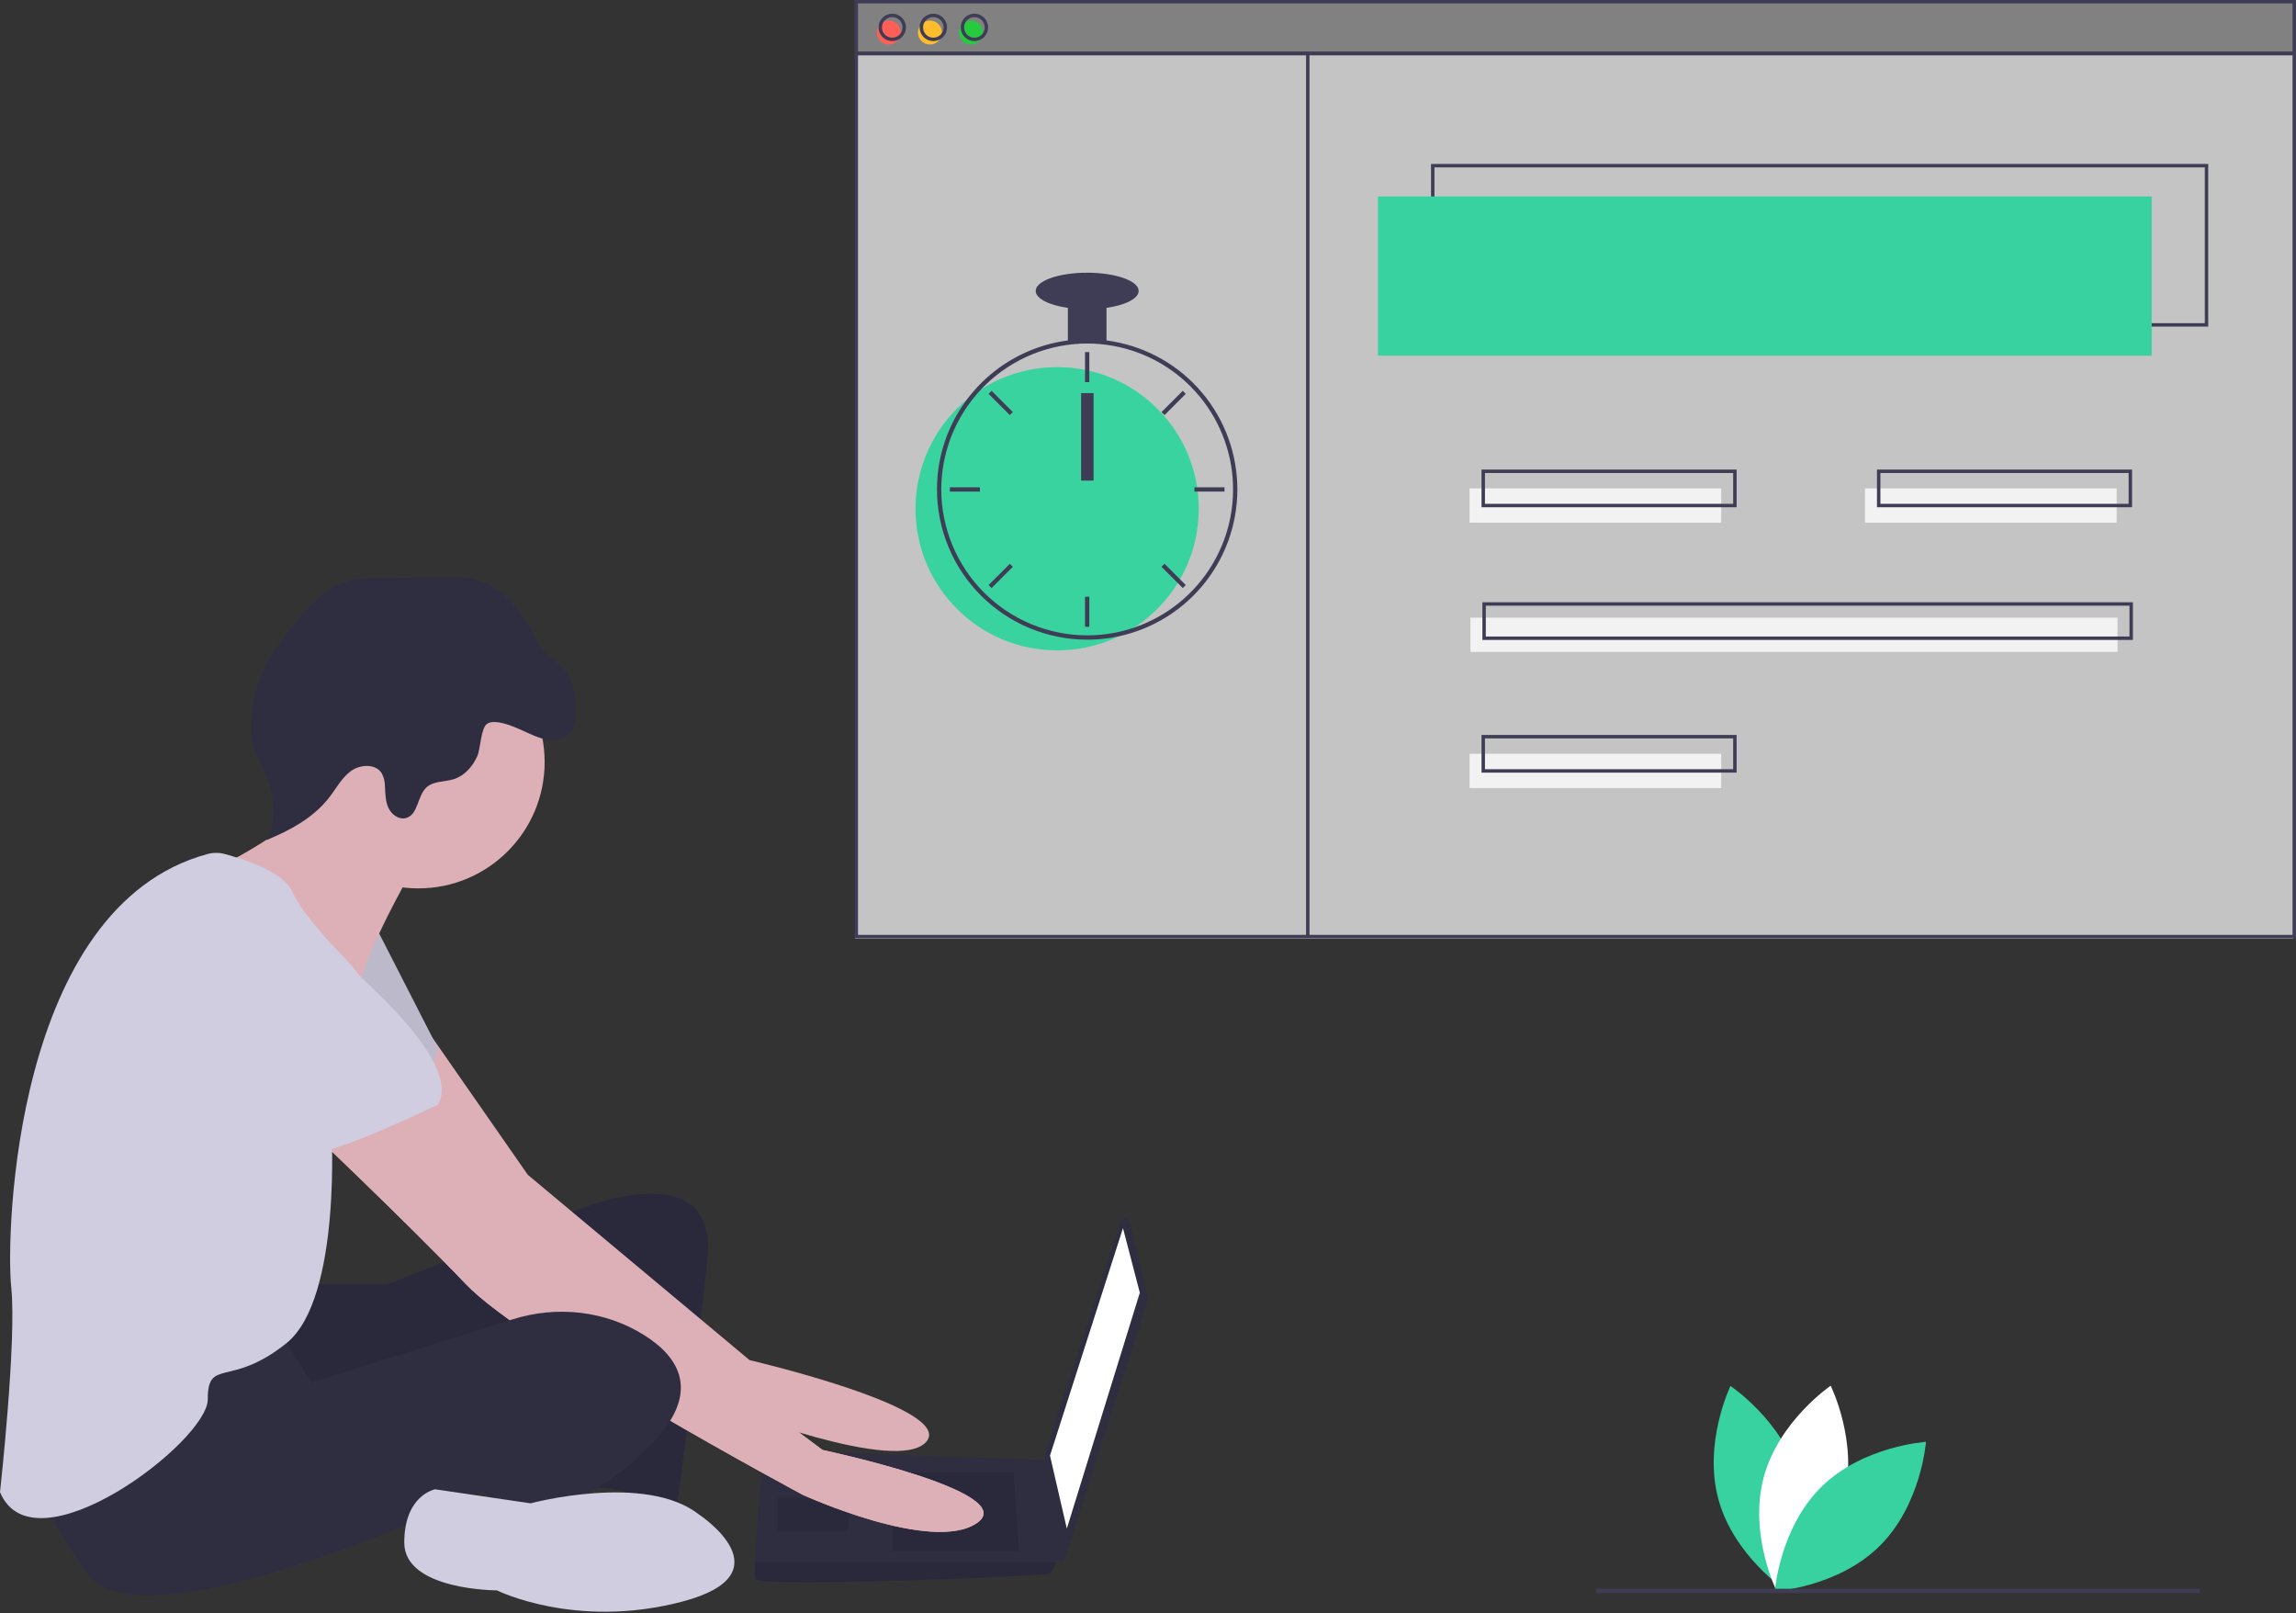 <svg xmlns="http://www.w3.org/2000/svg" width="800" height="562" fill="none" viewBox="0 0 800 562"><rect x="0" y="0" width="800" height="562" fill="#333333" stroke="none"/><g id="undraw_web_developer_p3e5 1" clip-path="url(#clip0)"><path id="left-leaf" fill="#38D2A1" d="M626.658 514.732C632.048 534.453 622.469 554.253 622.469 554.253C622.469 554.253 604.151 542.078 598.761 522.357C593.37 502.635 602.949 482.836 602.949 482.836C602.949 482.836 621.268 495.011 626.658 514.732Z"/><path id="center-leaf" fill="#fff" d="M642.45 522.217C637.257 541.991 619.061 554.349 619.061 554.349C619.061 554.349 609.285 534.646 614.477 514.871C619.67 495.097 637.866 482.74 637.866 482.74C637.866 482.74 647.642 502.443 642.45 522.217Z"/><path id="right-leaf" fill="#38D2A1" d="M634.573 518.034C620.03 532.403 618.403 554.337 618.403 554.337C618.403 554.337 640.355 552.976 654.899 538.607C669.443 524.238 671.07 502.303 671.07 502.303C671.07 502.303 649.117 503.665 634.573 518.034Z"/><g id="background"><rect id="Rectangle 1" width="501" height="18" x="298" fill="#818181"/><rect id="background_2" width="501" height="308" x="298" y="19" fill="#C4C4C4"/></g><path id="Vector" fill="#2F2E41" d="M107.603 447.415H134.992L202.489 421.003C202.489 421.003 250.421 401.439 246.508 438.611C242.595 475.783 235.747 525.671 235.747 525.671C235.747 525.671 214.227 515.889 202.489 518.824C190.75 521.758 198.576 459.153 198.576 459.153C198.576 459.153 102.712 505.129 93.908 499.26C85.104 493.39 83.147 452.306 83.147 452.306L107.603 447.415Z"/><path id="Vector_2" fill="#000" d="M107.603 447.415H134.992L202.489 421.003C202.489 421.003 250.421 401.439 246.508 438.611C242.595 475.783 235.747 525.671 235.747 525.671C235.747 525.671 214.227 515.889 202.489 518.824C190.75 521.758 198.576 459.153 198.576 459.153C198.576 459.153 102.712 505.129 93.908 499.26C85.104 493.39 83.147 452.306 83.147 452.306L107.603 447.415Z" opacity=".1"/><path id="Vector_3" fill="#DCB0B6" d="M150.755 361.64L183.903 409.265L261.181 473.826C261.181 473.826 332.59 490.456 322.808 502.194C313.026 513.933 253.355 490.456 253.355 490.456C253.355 490.456 164.339 425.894 161.404 421.003C158.469 416.112 126.189 370.136 126.189 370.136L150.755 361.64Z"/><path id="Vector_4" fill="#D0CDE1" d="M131.08 323.183L152.6 365.245C152.6 365.245 147.709 385.788 139.883 387.744C132.058 389.701 98.799 362.311 98.799 362.311L131.08 323.183Z"/><path id="Vector_5" fill="#000" d="M131.08 323.183L152.6 365.245C152.6 365.245 147.709 385.788 139.883 387.744C132.058 389.701 98.799 362.311 98.799 362.311L131.08 323.183Z" opacity=".1"/><path id="Vector_6" fill="#2F2E41" d="M393.621 425.636L399.978 451.859C400.049 452.151 400.038 452.457 399.946 452.744L371.109 542.858C370.995 543.215 370.762 543.522 370.449 543.728C370.136 543.934 369.761 544.026 369.389 543.989C369.016 543.952 368.667 543.789 368.4 543.526C368.133 543.263 367.964 542.916 367.922 542.544L363.933 507.439C363.906 507.206 363.93 506.97 364.003 506.747L390.472 425.515C390.582 425.176 390.8 424.882 391.092 424.678C391.385 424.474 391.736 424.372 392.092 424.385C392.448 424.399 392.79 424.529 393.066 424.754C393.342 424.98 393.537 425.29 393.621 425.636Z"/><g id="laptop-screen"><path id="Vector_7" fill="#fff" d="M391.282 427.85L397.151 450.35L371.718 532.519L365.849 507.085L391.282 427.85Z"/></g><path id="Vector_8" fill="#2F2E41" d="M263.137 550.126C264.115 553.061 364.871 549.148 365.849 548.17C366.702 546.945 367.423 545.633 368.001 544.257C368.92 542.301 369.762 540.344 369.762 540.344L365.849 508.67L266.072 505.129C266.072 505.129 263.577 531.971 263.069 544.257C262.942 547.358 262.942 549.539 263.137 550.126Z"/><path id="Vector_9" fill="#000" d="M353.132 512.955L355.088 540.344H311.069V512.955H353.132Z" opacity=".1"/><path id="Vector_10" fill="#000" d="M296.397 521.758L296.659 521.706L295.418 533.497H270.963V521.758H296.397Z" opacity=".1"/><path id="Vector_11" fill="#000" d="M263.137 550.126C264.115 553.061 364.871 549.148 365.849 548.17C366.702 546.945 367.423 545.633 368.001 544.257H263.069C262.942 547.358 262.942 549.539 263.137 550.126Z" opacity=".1"/><g id="head"><path id="Vector_12" fill="#DCB0B6" d="M142.818 304.597C142.818 304.597 128.145 330.03 125.21 343.725C122.276 357.42 81.191 316.335 81.191 316.335L75.811 302.151C75.811 302.151 114.45 284.054 111.515 269.381C108.581 254.708 142.818 304.597 142.818 304.597Z"/><path id="Vector_13" fill="#DCB0B6" d="M145.753 309.488C170.064 309.488 189.772 289.78 189.772 265.468C189.772 241.157 170.064 221.449 145.753 221.449C121.441 221.449 101.733 241.157 101.733 265.468C101.733 289.78 121.441 309.488 145.753 309.488Z"/><path id="Vector_14" fill="#2F2E41" d="M181.864 254.395C184.86 255.731 187.831 257.312 191.088 257.699C194.345 258.087 198.055 256.95 199.596 254.054C200.428 252.49 200.524 250.651 200.562 248.879C200.68 243.508 200.292 237.701 196.888 233.544C194.721 230.898 191.559 229.23 189.317 226.649C187.71 224.8 186.641 222.558 185.49 220.395C181.128 212.205 174.671 204.333 165.697 201.971C161.95 200.985 158.019 201.034 154.145 201.088L131.546 201.407C127.889 201.459 124.175 201.519 120.674 202.577C113.4 204.776 108.104 210.893 103.254 216.743C99.625 221.119 95.986 225.541 93.263 230.532C89.358 237.814 87.383 245.976 87.528 254.238C87.497 256.357 87.771 258.469 88.34 260.511C89.006 262.383 89.831 264.195 90.805 265.926C95.043 274.25 97.56 284.648 92.787 292.677C101.078 289.291 109.281 284.85 114.75 277.758C117.197 274.585 119.116 270.871 122.376 268.543C125.637 266.215 130.95 266.013 133.042 269.43C133.761 270.812 134.131 272.349 134.12 273.907C134.273 276.472 134.269 279.136 135.356 281.464C136.444 283.791 139.034 285.67 141.507 284.973C145.766 283.773 145.358 277.237 148.639 274.267C151.13 272.012 154.974 272.443 158.174 271.42C161.903 270.227 164.701 266.997 166.295 263.421C167.507 260.703 167.49 253.59 169.783 252.118C172.658 250.272 179.198 253.207 181.864 254.395Z"/></g><path id="Vector_15" fill="#DCB0B6" d="M150.644 380.897L190.75 433.72L286.614 505.129C286.614 505.129 356.067 519.802 340.415 530.562C324.764 541.322 279.767 520.78 279.767 520.78C279.767 520.78 182.924 468.935 162.382 447.415C141.84 425.894 103.69 389.701 103.69 389.701L150.644 380.897Z"/><path id="Vector_16" fill="#DCB0B6" d="M150.644 380.897L190.75 433.72L286.614 505.129C286.614 505.129 356.067 519.802 340.415 530.562C324.764 541.322 279.767 520.78 279.767 520.78C279.767 520.78 182.924 468.935 162.382 447.415C141.84 425.894 103.69 389.701 103.69 389.701L150.644 380.897Z"/><path id="Vector_17" fill="#2F2E41" d="M96.842 463.066L108.581 481.652L178.637 459.612C194.009 454.776 210.864 456.555 224.498 465.145C236.726 472.848 244.551 485.076 226.944 503.172C191.728 539.366 168.251 519.802 168.251 519.802C168.251 519.802 49.889 575.56 30.324 548.17C10.76 520.78 9.782 507.085 9.782 507.085C9.782 507.085 85.104 460.131 96.842 463.066Z"/><path id="Vector_18" fill="#D0CDE1" d="M243.573 527.628C243.573 527.628 274.876 548.17 237.704 557.952C200.532 567.734 173.142 554.039 173.142 554.039C173.142 554.039 140.862 554.039 140.862 537.41C140.862 520.78 151.622 518.824 151.622 518.824L184.881 523.715C184.881 523.715 224.987 512.954 243.573 527.628Z"/><path id="Vector_19" fill="#D0CDE1" d="M72.317 297.511C74.297 296.983 76.382 296.988 78.359 297.526C84.639 299.212 98.715 303.675 101.733 310.466C105.646 319.27 119.341 332.965 119.341 332.965C119.341 332.965 137.927 351.551 134.014 364.267C130.101 376.984 115.428 391.657 115.428 391.657C115.428 391.657 119.341 452.306 99.777 467.957C80.213 483.608 72.387 472.848 72.387 487.521C72.387 502.194 11.739 548.17 0 519.802C0 519.802 5.869 466.979 3.913 448.393C1.985 430.075 4.807 315.787 72.317 297.511Z"/><path id="Vector_20" fill="#D0CDE1" d="M103.69 322.204C103.69 322.204 163.36 366.224 152.6 384.809C152.6 384.809 116.406 402.417 108.581 401.439C100.755 400.461 70.431 366.224 62.605 363.289C54.779 360.354 50.867 307.531 103.69 322.204Z"/><path id="Vector_21" fill="#3F3D56" d="M769.419 113.778H498.618V57.113H769.419V113.778ZM499.811 112.585H768.226V58.306H499.811V112.585Z"/><path id="Vector_22" fill="#38D2A1" d="M749.735 68.446H480.127V123.918H749.735V68.446Z"/><path id="Vector_23" fill="#FF5F56" d="M309.695 15.508C312.001 15.508 313.871 13.639 313.871 11.333C313.871 9.027 312.001 7.158 309.695 7.158C307.389 7.158 305.52 9.027 305.52 11.333C305.52 13.639 307.389 15.508 309.695 15.508Z"/><path id="Vector_24" fill="#FFBD2E" d="M324.011 15.508C326.317 15.508 328.186 13.639 328.186 11.333C328.186 9.027 326.317 7.158 324.011 7.158C321.705 7.158 319.835 9.027 319.835 11.333C319.835 13.639 321.705 15.508 324.011 15.508Z"/><path id="Vector_25" fill="#27C93F" d="M338.326 15.508C340.632 15.508 342.502 13.639 342.502 11.333C342.502 9.027 340.632 7.158 338.326 7.158C336.02 7.158 334.151 9.027 334.151 11.333C334.151 13.639 336.02 15.508 338.326 15.508Z"/><path id="Vector_26" fill="#3F3D56" d="M800 326.87H297.766V0H800V326.87ZM298.959 325.677H798.807V1.193H298.959V325.677Z"/><path id="Vector_27" fill="#3F3D56" d="M799.404 18.094H298.362V19.287H799.404V18.094Z"/><path id="Vector_28" fill="#3F3D56" d="M310.888 14.316C309.945 14.316 309.022 14.036 308.237 13.511C307.453 12.987 306.841 12.242 306.48 11.37C306.119 10.498 306.024 9.538 306.208 8.613C306.392 7.687 306.847 6.837 307.514 6.169C308.182 5.502 309.032 5.048 309.957 4.864C310.883 4.679 311.843 4.774 312.714 5.135C313.586 5.496 314.332 6.108 314.856 6.893C315.38 7.677 315.66 8.6 315.66 9.544C315.659 10.809 315.156 12.022 314.261 12.916C313.366 13.811 312.153 14.314 310.888 14.316ZM310.888 5.965C310.181 5.965 309.489 6.175 308.9 6.568C308.312 6.961 307.853 7.52 307.582 8.174C307.311 8.828 307.24 9.548 307.378 10.242C307.516 10.936 307.857 11.574 308.358 12.074C308.858 12.575 309.496 12.916 310.19 13.054C310.884 13.192 311.604 13.121 312.258 12.85C312.912 12.579 313.471 12.12 313.864 11.532C314.257 10.943 314.467 10.252 314.467 9.544C314.466 8.595 314.089 7.685 313.418 7.014C312.747 6.343 311.837 5.966 310.888 5.965Z"/><path id="Vector_29" fill="#3F3D56" d="M325.204 14.316C324.26 14.316 323.337 14.036 322.553 13.511C321.768 12.987 321.156 12.242 320.795 11.37C320.434 10.498 320.34 9.538 320.524 8.613C320.708 7.687 321.162 6.837 321.83 6.169C322.497 5.502 323.347 5.048 324.273 4.864C325.199 4.679 326.158 4.774 327.03 5.135C327.902 5.496 328.647 6.108 329.171 6.893C329.696 7.677 329.976 8.6 329.976 9.544C329.974 10.809 329.471 12.022 328.576 12.916C327.682 13.811 326.469 14.314 325.204 14.316ZM325.204 5.965C324.496 5.965 323.804 6.175 323.216 6.568C322.627 6.961 322.168 7.52 321.897 8.174C321.627 8.828 321.556 9.548 321.694 10.242C321.832 10.936 322.173 11.574 322.673 12.074C323.174 12.575 323.811 12.916 324.506 13.054C325.2 13.192 325.919 13.121 326.573 12.85C327.227 12.579 327.786 12.12 328.18 11.532C328.573 10.943 328.783 10.252 328.783 9.544C328.782 8.595 328.404 7.685 327.733 7.014C327.062 6.343 326.153 5.966 325.204 5.965Z"/><path id="Vector_30" fill="#3F3D56" d="M339.519 14.316C338.576 14.316 337.653 14.036 336.868 13.511C336.083 12.987 335.472 12.242 335.111 11.37C334.75 10.498 334.655 9.538 334.839 8.613C335.023 7.687 335.478 6.837 336.145 6.169C336.812 5.502 337.663 5.048 338.588 4.864C339.514 4.679 340.473 4.774 341.345 5.135C342.217 5.496 342.963 6.108 343.487 6.893C344.011 7.677 344.291 8.6 344.291 9.544C344.29 10.809 343.786 12.022 342.892 12.916C341.997 13.811 340.784 14.314 339.519 14.316ZM339.519 5.965C338.811 5.965 338.12 6.175 337.531 6.568C336.942 6.961 336.484 7.52 336.213 8.174C335.942 8.828 335.871 9.548 336.009 10.242C336.147 10.936 336.488 11.574 336.989 12.074C337.489 12.575 338.127 12.916 338.821 13.054C339.515 13.192 340.235 13.121 340.889 12.85C341.543 12.579 342.102 12.12 342.495 11.532C342.888 10.943 343.098 10.252 343.098 9.544C343.097 8.595 342.72 7.685 342.049 7.014C341.378 6.343 340.468 5.966 339.519 5.965Z"/><path id="Vector_31" fill="#3F3D56" d="M456.266 18.691H455.073V326.736H456.266V18.691Z"/><g id="Text-Bars"><path id="Vector_32" fill="#F2F2F2" d="M599.721 170.145H512.039V182.075H599.721V170.145Z"/><path id="Vector_33" fill="#F2F2F2" d="M737.507 170.145H649.825V182.075H737.507V170.145Z"/><path id="Vector_34" fill="#F2F2F2" d="M599.721 262.599H512.039V274.529H599.721V262.599Z"/><path id="Vector_35" fill="#F2F2F2" d="M737.806 215.179H512.337V227.109H737.806V215.179Z"/></g><path id="Vector_36" fill="#3F3D56" d="M605.089 176.706H516.214V163.584H605.089V176.706ZM517.407 175.514H603.896V164.777H517.407V175.514Z"/><path id="Vector_37" fill="#3F3D56" d="M605.089 269.161H516.214V256.038H605.089V269.161ZM517.407 267.968H603.896V257.231H517.407V267.968Z"/><path id="Vector_38" fill="#3F3D56" d="M743.174 222.933H516.512V209.811H743.174V222.933ZM517.705 221.741H741.981V211.004H517.705V221.741Z"/><path id="Vector_39" fill="#3F3D56" d="M742.876 176.706H654V163.584H742.876V176.706ZM655.193 175.514H741.683V164.777H655.193V175.514Z"/><path id="Vector_40" fill="#3F3D56" d="M766.545 553.467H556.148V554.954H766.545V553.467Z"/><path id="Vector 19" fill="#38D39F" d="M368.34 226.574C395.591 226.574 417.681 204.485 417.681 177.234C417.681 149.985 395.591 127.894 368.34 127.894C341.091 127.894 319 149.985 319 177.234C319 204.485 341.091 226.574 368.34 226.574Z"/><path id="Vector 20" fill="#3F3D56" d="M385.535 118.601C381.067 118.033 376.545 118.033 372.078 118.601C362.125 119.908 352.756 124.043 345.083 130.514C337.409 136.986 331.753 145.523 328.786 155.113C327.436 159.483 326.672 164.014 326.513 168.585C326.491 169.22 326.476 169.863 326.476 170.506C326.49 184.38 332.007 197.683 341.818 207.494C351.629 217.305 364.932 222.823 378.807 222.837C379.92 222.837 381.034 222.799 382.133 222.732C384.713 222.57 387.277 222.215 389.803 221.67C401.869 219.076 412.63 212.301 420.185 202.542C427.739 192.783 431.603 180.668 431.093 168.338C430.581 156.006 425.73 144.253 417.394 135.152C409.057 126.051 397.773 120.189 385.535 118.601ZM395.186 218.635H395.178C390.964 220.073 386.577 220.946 382.133 221.229C381.034 221.304 379.92 221.341 378.807 221.341C365.329 221.325 352.408 215.964 342.878 206.434C333.348 196.904 327.987 183.984 327.971 170.506C327.971 169.863 327.986 169.22 328.008 168.585C328.522 155.45 334.097 143.024 343.565 133.906C353.034 124.789 365.662 119.688 378.807 119.67C390.85 119.671 402.502 123.947 411.687 131.737C420.872 139.528 426.993 150.325 428.96 162.208C430.926 174.089 428.611 186.284 422.425 196.618C416.24 206.952 406.587 214.754 395.186 218.635Z"/><path id="Vector 21" fill="#3F3D56" d="M379.554 122.661H378.059V133.127H379.554V122.661Z"/><path id="Vector 22" fill="#3F3D56" d="M345.503 136.146L344.446 137.203L351.847 144.604L352.904 143.546L345.503 136.146Z"/><path id="Vector 23" fill="#3F3D56" d="M330.961 169.758V171.254H341.427V169.758H330.961Z"/><path id="Vector 24" fill="#3F3D56" d="M344.446 203.809L345.504 204.866L352.904 197.466L351.847 196.409L344.446 203.809Z"/><path id="Vector 25" fill="#3F3D56" d="M404.709 143.546L405.766 144.604L413.167 137.203L412.11 136.146L404.709 143.546Z"/><path id="Vector 26" fill="#3F3D56" d="M416.185 169.758V171.254H426.652V169.758H416.185Z"/><path id="Vector 27" fill="#3F3D56" d="M405.766 196.408L404.709 197.465L412.11 204.866L413.167 203.809L405.766 196.408Z"/><path id="Vector 28" fill="#3F3D56" d="M379.554 207.885H378.059V218.351H379.554V207.885Z"/><path id="Vector 30" fill="#3F3D56" d="M385.535 105.466H372.079V118.923H385.535V105.466Z"/><path id="Vector 31" fill="#3F3D56" d="M378.807 107.709C388.716 107.709 396.749 104.864 396.749 101.354C396.749 97.845 388.716 95 378.807 95C368.897 95 360.864 97.845 360.864 101.354C360.864 104.864 368.897 107.709 378.807 107.709Z"/><path id="clock-arrow" fill="#3F3D56" d="M381.039 136.953H376.686V167.425H381.039V136.953Z"/></g><defs><clipPath id="clip0"><rect width="800" height="561.474" fill="#fff"/></clipPath></defs></svg>
